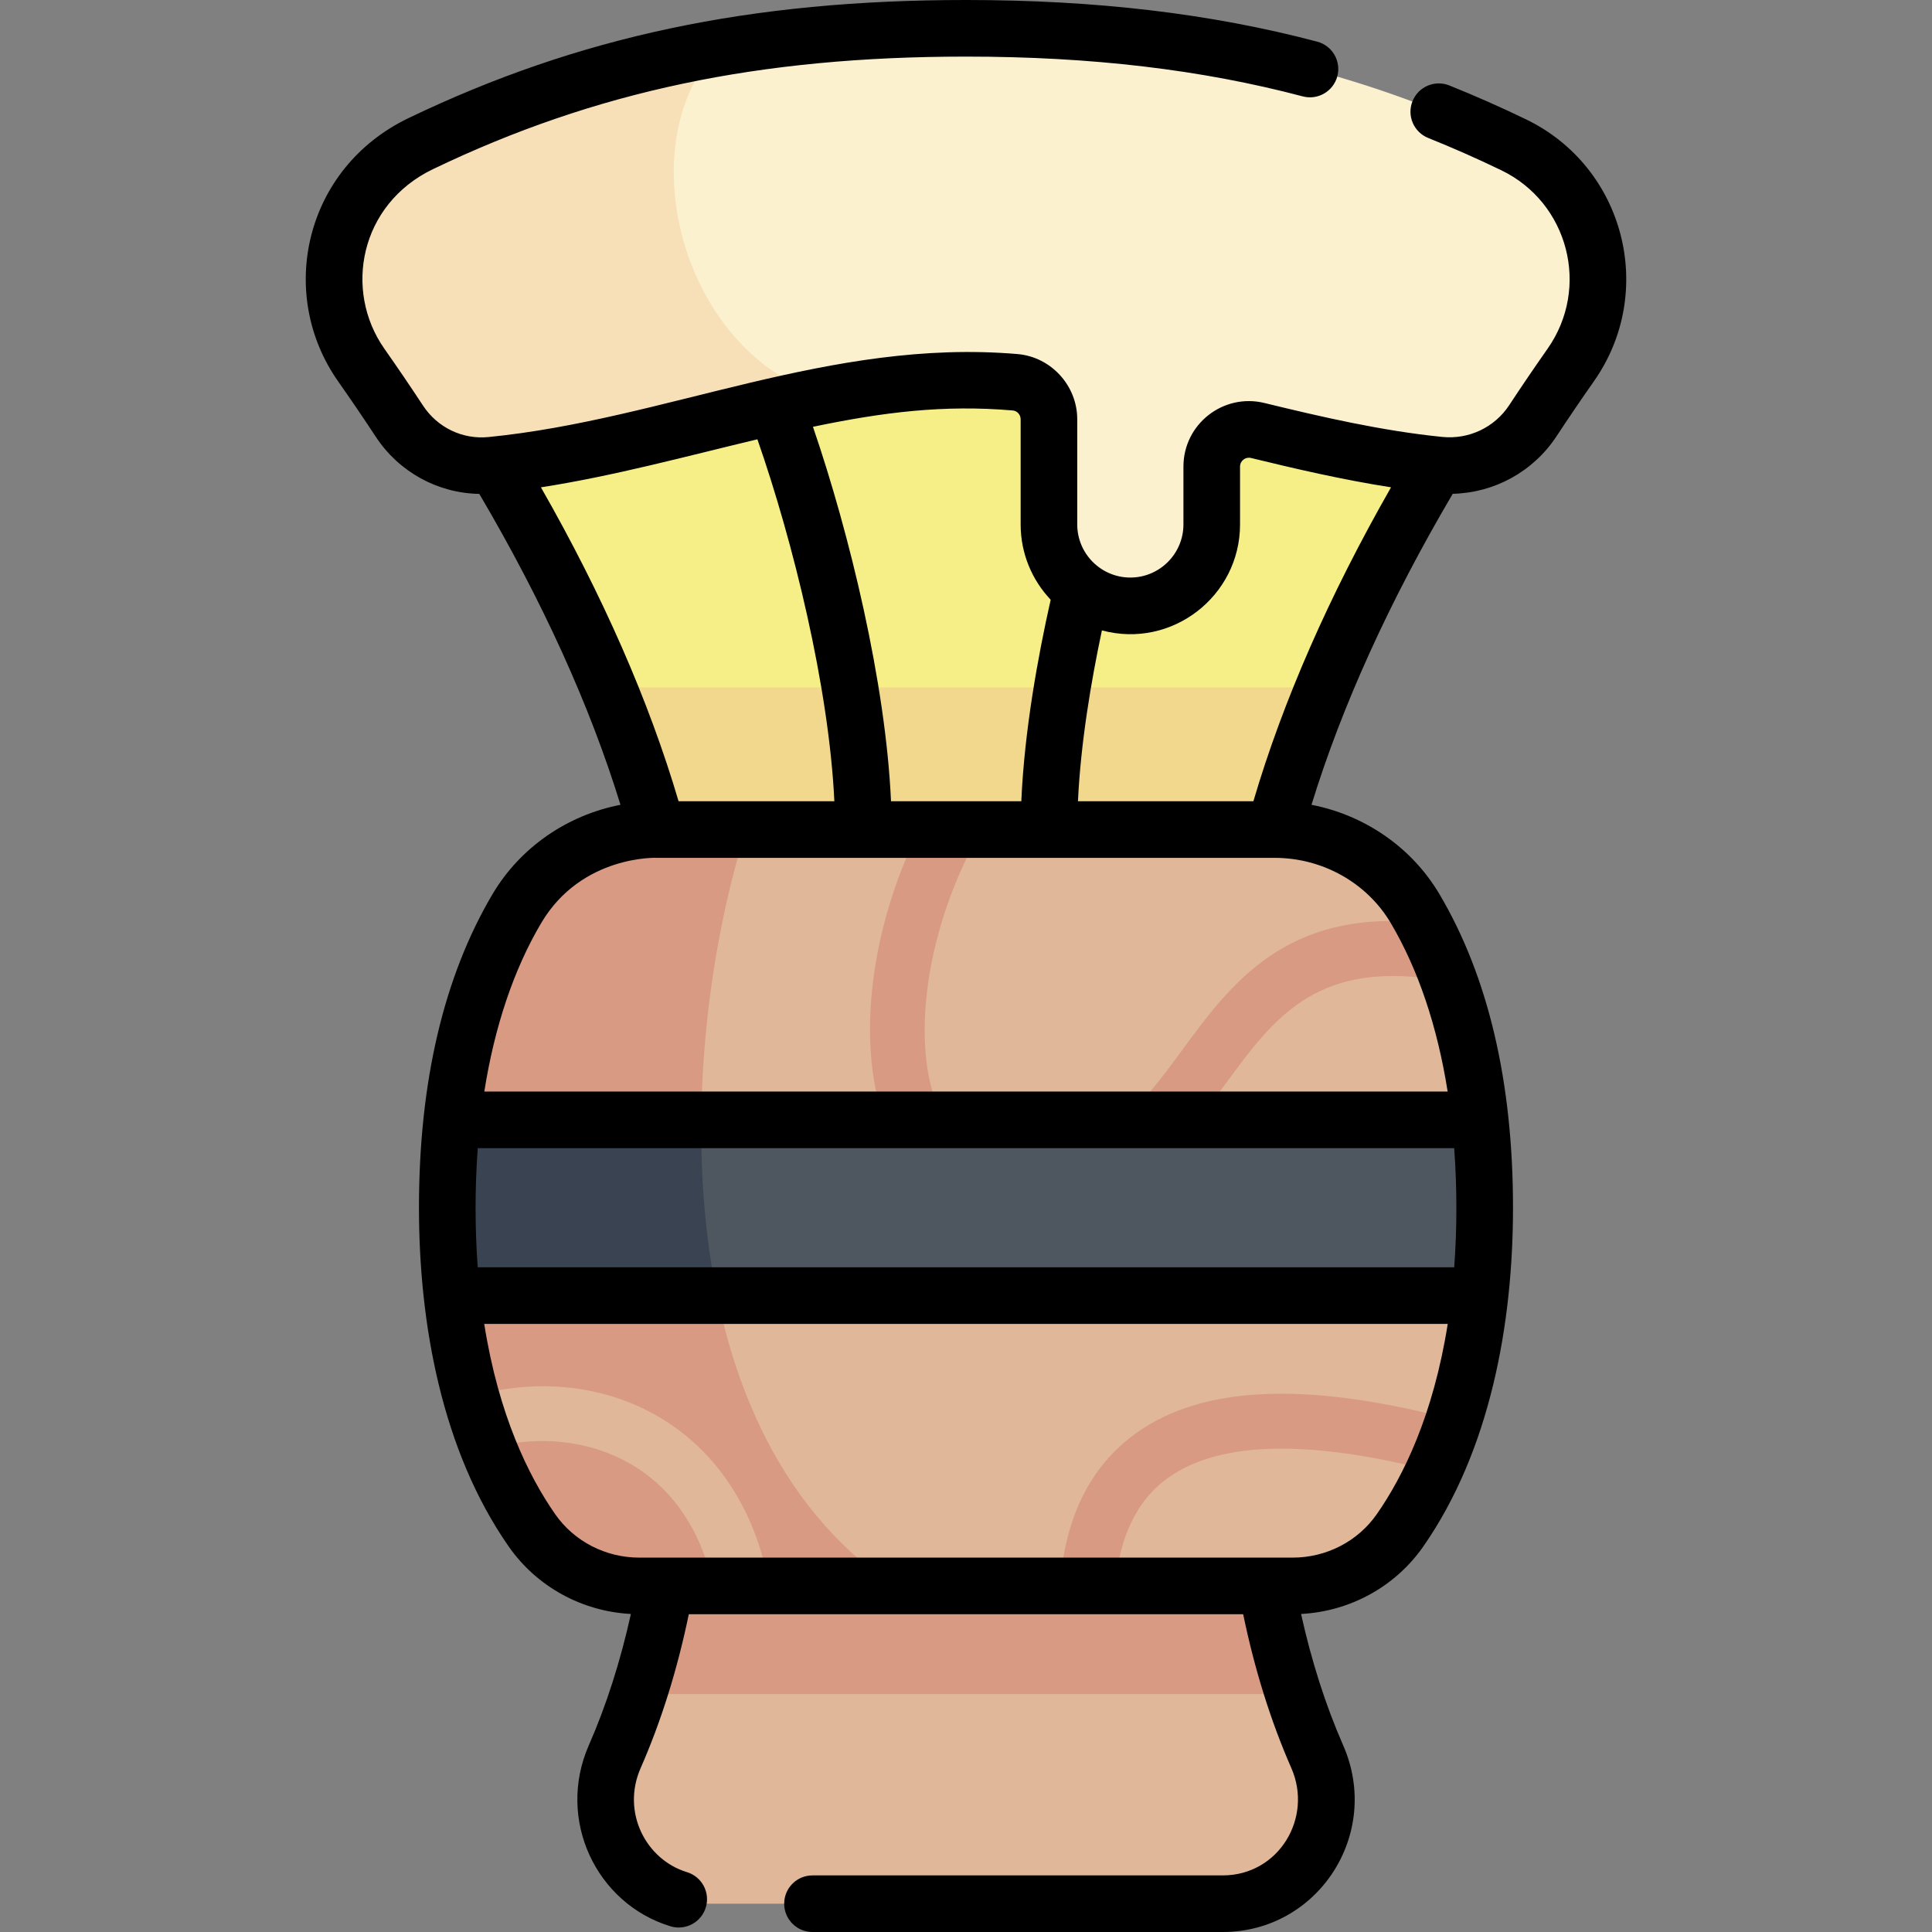 <?xml version="1.0" encoding="iso-8859-1"?>
<!-- Generator: Adobe Illustrator 23.1.0, SVG Export Plug-In . SVG Version: 6.00 Build 0)  -->
<svg version="1.1" id="Capa_1" xmlns="http://www.w3.org/2000/svg" xmlns:xlink="http://www.w3.org/1999/xlink" x="0px" y="0px"
	 viewBox="0 0 512 512" style="enable-background:new 0 0 512 512;" xml:space="preserve">
<rect x="0" y="0" width="512" height="512" fill="#808080" stroke="none"/>
<g>
	<path style="fill:#F6EE86;" d="M337.822,219.84c12.727-46.51,37.884-91.907,65.945-131.88c8.618-12.277,4.234-29.317-9.273-35.84
		c-36.665-17.709-78.321-29.356-138.5-29.356S154.159,34.41,117.494,52.12c-13.507,6.524-17.891,23.564-9.273,35.84
		c28.061,39.973,53.219,85.37,65.945,131.88H337.822z"/>
	<path style="fill:#F1D88C;" d="M161.19,182.18c5.117,12.413,9.51,24.995,12.976,37.66h163.655
		c3.466-12.665,7.859-25.247,12.976-37.66H161.19z"/>
	<path style="fill:#FBF1CF;" d="M422.19,64.002c-2.922-11.234-10.597-20.575-21.057-25.628C356.926,17.022,312.163,7.5,255.994,7.5
		c-55.895,0-100.494,9.429-144.492,30.563c-8.34,4.006-15.273,10.616-19.197,18.994c-6.141,13.115-4.674,28.141,3.423,39.674
		c3.503,4.99,6.874,9.953,10.122,14.89c5.326,8.097,14.673,12.619,24.317,11.667c42.362-4.179,84.639-22.562,125.827-22.562
		c4.332,0,8.677,0.206,13.032,0.577c5.075,0.432,8.956,4.721,8.956,9.814v27.869c0,11.913,9.657,21.57,21.57,21.57h0
		c11.913,0,21.571-9.657,21.571-21.57v-15.334c0-6.386,5.981-11.082,12.185-9.569c15.999,3.901,32.065,7.55,48.144,9.168
		c9.814,0.987,19.346-3.517,24.769-11.756c3.222-4.895,6.566-9.817,10.039-14.764C422.957,87.191,425.118,75.262,422.19,64.002z"/>
	<path style="fill:#F7DFB7;" d="M111.502,38.062c-8.34,4.006-15.273,10.616-19.197,18.995c-6.141,13.115-4.674,28.141,3.423,39.674
		c3.503,4.99,6.874,9.953,10.122,14.89c5.326,8.097,14.673,12.619,24.317,11.667c29.508-2.911,58.975-12.709,88.062-18.39
		c-38.036-11.819-51.777-67.313-27.705-92.192C162.605,17.539,136.951,25.839,111.502,38.062z"/>
	<path style="fill:#E0B799;" d="M349.083,465.545c-13.63-31.053-17.112-64.854-17.112-84.066H180.018
		c0,19.211-3.482,53.013-17.112,84.066c-8.054,18.349,5.022,38.955,25.06,38.955h136.057
		C344.061,504.5,357.137,483.894,349.083,465.545z"/>
	<path style="fill:#D99A84;" d="M342.786,448.949c-8.447-25.929-10.815-51.647-10.815-67.469H180.018
		c0,15.822-2.368,41.54-10.815,67.469H342.786z"/>
	<path style="fill:#E0B799;" d="M342.563,420.285c11.322,0,22.004-5.458,28.473-14.75c17.104-24.574,22.421-56.495,22.421-85.472
		c0-26.607-4.483-55.697-18.458-79.302c-7.742-13.076-21.982-20.921-37.177-20.921H174.166c-15.195,0-29.436,7.845-37.177,20.921
		c-13.975,23.604-18.458,52.694-18.458,79.302c0,28.977,5.317,60.898,22.421,85.472c6.468,9.292,17.15,14.75,28.473,14.75H342.563z"
		/>
	<path style="fill:#D99A84;" d="M197.741,219.84h-23.575c-15.195,0-29.436,7.845-37.177,20.921
		c-13.975,23.604-18.458,52.694-18.458,79.302c0,28.977,5.317,60.898,22.421,85.472c6.468,9.292,17.15,14.75,28.473,14.75h67.388
		C173.96,377.621,180.25,274.799,197.741,219.84z"/>
	<g>
		<path style="fill:#E0B799;" d="M164.364,370.769c-12.636-4.414-26.666-4.433-39.569-0.618c1.301,4.674,2.838,9.271,4.631,13.753
			c9.856-2.817,20.521-2.748,30.137,0.611c15.289,5.34,25.599,17.961,29.43,35.77h14.849
			C199.556,396.042,185.286,378.077,164.364,370.769z"/>
		<path style="fill:#D99A84;" d="M384.066,260.171c-1.955-5.406-4.267-10.663-6.98-15.7c-36.378-3.501-50.842,16.177-63.846,33.874
			c-10.85,14.765-20.368,27.721-42.752,27.72c-2.54,0-5.25-0.167-8.143-0.518c-20.836-2.523-24.357-46.87-2.203-85.708h-16.536
			c-14.304,28.968-16.126,59.245-8.945,77.917c4.969,12.922,14.179,20.822,25.934,22.246c3.558,0.431,6.904,0.634,10.066,0.634
			c29.566-0.002,42.644-17.793,54.311-33.669C338.028,269.203,349.485,253.633,384.066,260.171z"/>
		<path style="fill:#D99A84;" d="M385.329,376.288c-40.282-10.651-68.49-9.052-86.022,4.845
			c-13.031,10.328-17.364,25.274-18.447,39.151h14.631c0.989-10.336,4.228-20.899,12.86-27.74
			c13.331-10.568,37.392-11.436,71.604-2.616C382.016,385.507,383.799,380.946,385.329,376.288z"/>
	</g>
	<path style="fill:#4E5660;" d="M118.531,320.063c0,7.62,0.381,15.444,1.234,23.283h272.458c0.853-7.84,1.234-15.663,1.234-23.283
		c0-7.62-0.384-15.444-1.237-23.284H119.768C118.915,304.619,118.531,312.443,118.531,320.063z"/>
	<path style="fill:#3A4351;" d="M185.843,296.779h-66.074c-0.853,7.84-1.237,15.664-1.237,23.284c0,7.62,0.381,15.443,1.234,23.284
		h70.282C186.916,328.148,185.686,312.316,185.843,296.779z"/>
	<path d="M404.395,31.621c-6.744-3.257-13.579-6.277-20.316-8.977c-3.842-1.542-8.211,0.327-9.751,4.172
		c-1.541,3.845,0.327,8.211,4.173,9.752c6.418,2.572,12.936,5.452,19.37,8.559c17.792,8.595,23.63,31.085,12.251,47.294
		c-3.458,4.927-6.879,9.957-10.165,14.95c-3.885,5.903-10.683,9.132-17.754,8.418c-16.078-1.618-32.093-5.329-47.118-8.992
		c-10.918-2.663-21.462,5.598-21.462,16.856v15.334c0,7.758-6.311,14.07-14.07,14.07s-14.07-6.312-14.07-14.07v-27.869
		c0-8.938-6.949-16.532-15.819-17.287c-49.791-4.238-93.213,17.356-140.232,21.994c-6.866,0.677-13.493-2.513-17.315-8.325
		c-3.307-5.027-6.755-10.101-10.25-15.078C91,76.943,95.358,54.137,114.749,44.823C157.689,24.198,201.251,15,255.994,15
		c33.219,0,62.411,3.448,89.245,10.542c4.005,1.061,8.109-1.33,9.168-5.334c1.059-4.005-1.329-8.109-5.334-9.168
		C320.971,3.611,290.524,0,255.994,0c-57.106,0-102.67,9.654-147.739,31.302C80.746,44.516,73.254,77.771,89.59,101.04
		c3.407,4.854,6.77,9.801,9.994,14.703c6.173,9.385,16.442,14.955,27.438,15.148c16.784,28.501,29.338,56.155,37.411,82.39
		c-14.086,2.729-26.568,11.278-33.898,23.66c-12.942,21.859-19.504,49.826-19.504,83.122c0,30.741,6.053,64.309,23.766,89.757
		c7.408,10.643,19.396,17.219,32.398,17.898c-2.775,12.526-6.504,24.213-11.157,34.814c-8.639,19.683,1.958,41.964,21.646,47.956
		c3.948,1.2,8.147-1.013,9.359-4.992c1.206-3.963-1.029-8.153-4.992-9.359c-10.878-3.31-17.409-15.887-12.277-27.576
		c5.441-12.396,9.725-26.088,12.766-40.775h146.911c3.04,14.684,7.324,28.376,12.766,40.775c5.786,13.185-3.345,28.44-18.193,28.44
		h-108.71c-4.142,0-7.5,3.358-7.5,7.5s3.358,7.5,7.5,7.5h108.71c25.33,0,42.2-26.068,31.928-49.469
		c-4.653-10.603-8.383-22.29-11.157-34.814c13.002-0.679,24.989-7.255,32.398-17.898c17.684-25.406,23.766-58.936,23.766-89.757
		c0-33.297-6.563-61.264-19.504-83.122c-7.33-12.382-19.813-20.931-33.898-23.66c8.076-26.243,20.636-53.906,37.427-82.416
		c11.061-0.269,21.33-5.865,27.505-15.246c3.205-4.869,6.54-9.773,9.913-14.578C439.07,77.292,430.55,44.256,404.395,31.621z
		 M268.39,108.777c1.174,0.1,2.093,1.128,2.093,2.341v27.869c0,7.721,3.031,14.742,7.958,19.953
		c-3.382,15.023-6.971,34.743-7.781,53.401h-34.535c-1.391-31.261-10.95-70.845-20.685-99.234
		C234.084,109.217,250.098,107.217,268.39,108.777z M143.351,129.149c19.398-3.017,38.538-8.242,57.367-12.73
		c9.494,27.214,18.969,65.738,20.395,95.921h-41.285C171.993,185.758,159.743,157.842,143.351,129.149z M364.881,401.25
		c-5.028,7.223-13.371,11.535-22.317,11.535H169.425c-8.947,0-17.29-4.312-22.316-11.535c-6.993-10.046-14.957-26.175-18.784-50.404
		h255.34C379.837,375.075,371.873,391.204,364.881,401.25z M385.384,335.846h-258.78c-0.759-10.259-0.772-21.08,0.011-31.567
		h258.758C386.153,314.72,386.147,325.545,385.384,335.846z M368.545,244.583c7.298,12.326,12.379,27.479,15.098,44.696H128.346
		c2.718-17.217,7.799-32.371,15.097-44.697c10.725-18.116,30.875-17.282,30.719-17.24c1.546,0,168.063,0.001,163.679-0.001
		C350.488,227.348,362.252,233.952,368.545,244.583z M332.16,212.34h-46.49c0.723-15.469,3.491-31.845,6.348-45.279
		c18.519,4.976,36.605-9.075,36.605-28.074v-15.334c0-1.534,1.434-2.644,2.909-2.283c11.352,2.768,24.118,5.752,37.107,7.774
		C352.247,157.838,339.996,185.757,332.16,212.34z"/>
</g>
<g>
</g>
<g>
</g>
<g>
</g>
<g>
</g>
<g>
</g>
<g>
</g>
<g>
</g>
<g>
</g>
<g>
</g>
<g>
</g>
<g>
</g>
<g>
</g>
<g>
</g>
<g>
</g>
<g>
</g>
</svg>
